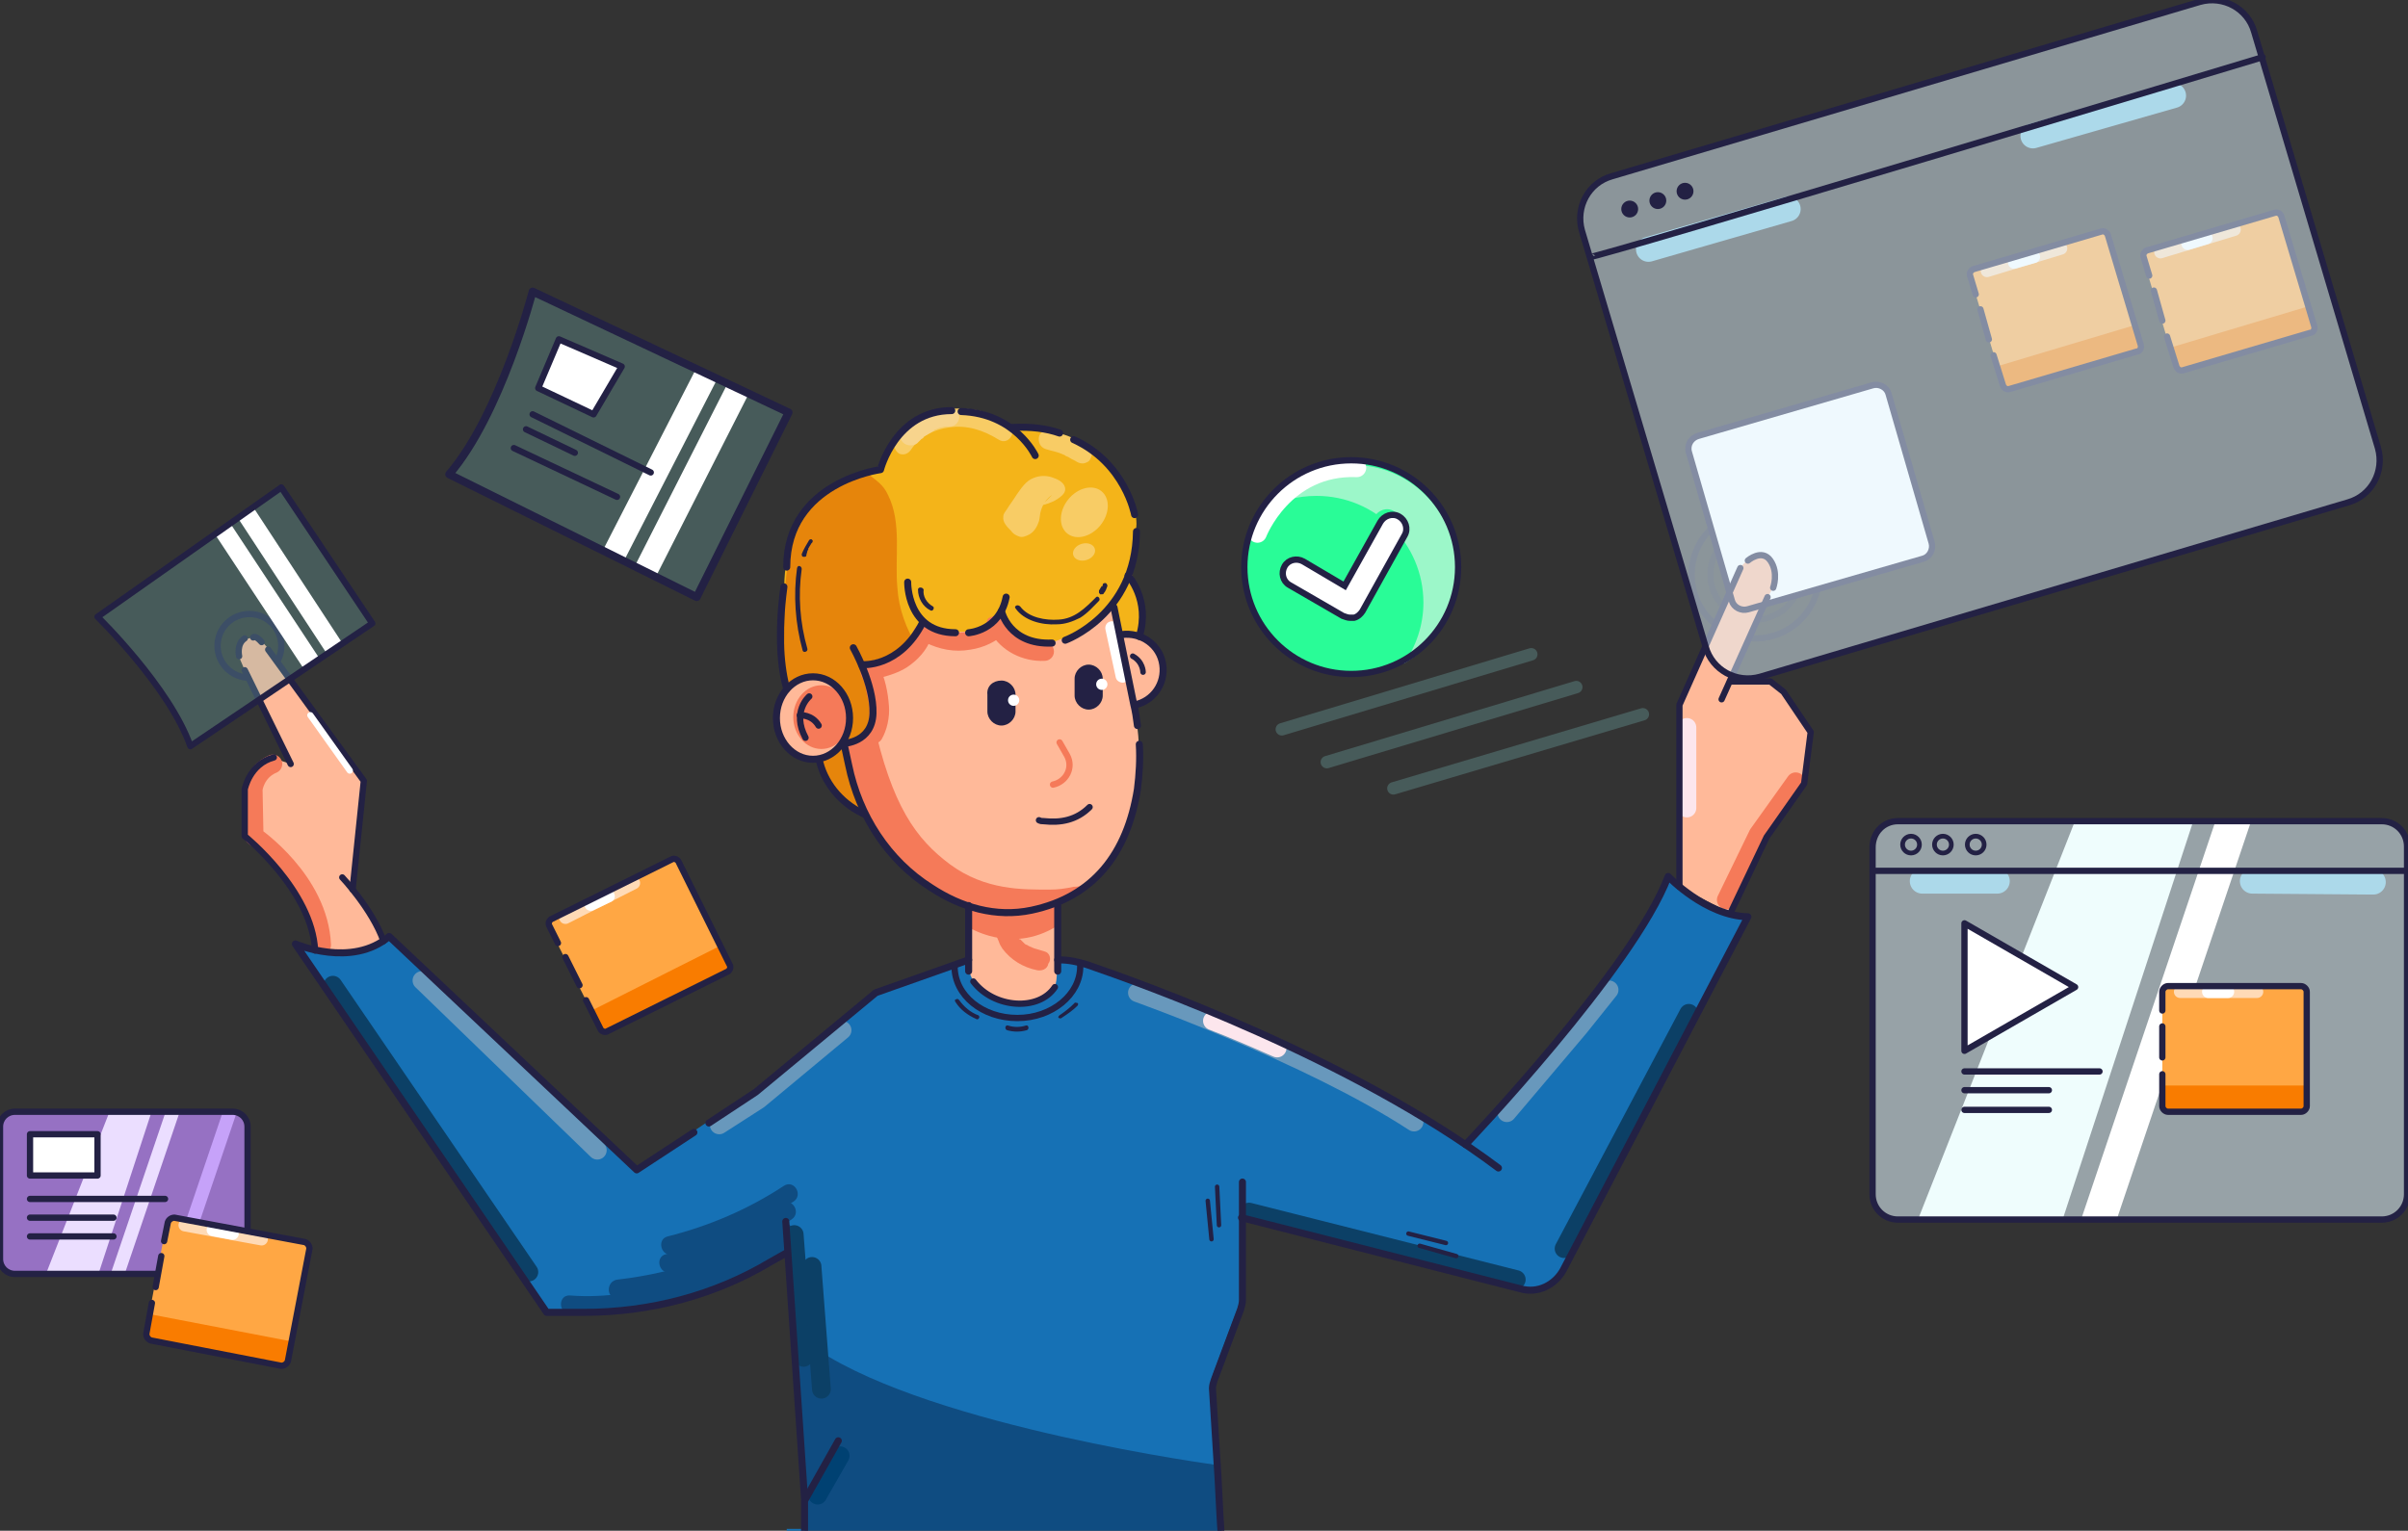 <?xml version="1.0" encoding="utf-8"?>
<!-- Generator: Adobe Illustrator 23.0.2, SVG Export Plug-In . SVG Version: 6.00 Build 0)  -->
<svg version="1.1" id="Layer_2" xmlns="http://www.w3.org/2000/svg" xmlns:xlink="http://www.w3.org/1999/xlink" x="0px" y="0px"
	 viewBox="0 0 256.8 163.3" style="enable-background:new 0 0 256.8 163.3;" xml:space="preserve">
<rect x="0" y="0" width="256.8" height="163.3" fill="#333333" stroke="none"/>
<style type="text/css">
	.st0{fill:none;stroke:#232144;stroke-width:0.67;stroke-linecap:round;stroke-linejoin:round;}
	.st1{opacity:0.3;fill:#77B7B6;enable-background:new    ;}
	.st2{fill:#FFFFFF;}
	.st3{fill:#E6850B;}
	.st4{fill:none;stroke:#232144;stroke-width:0.75;stroke-linecap:round;stroke-linejoin:round;}
	.st5{opacity:0.58;fill:#E0F3FC;enable-background:new    ;}
	.st6{fill:#EFFDFD;}
	
		.st7{opacity:0.34;fill:none;stroke:#232144;stroke-width:0.67;stroke-linecap:round;stroke-linejoin:round;enable-background:new    ;}
	
		.st8{opacity:0.54;fill:none;stroke:#232144;stroke-width:0.67;stroke-linecap:round;stroke-linejoin:round;enable-background:new    ;}
	.st9{fill:#FFB999;}
	.st10{fill:none;stroke:#F57A59;stroke-width:2;stroke-linecap:round;stroke-linejoin:round;}
	.st11{fill:#1671B5;}
	.st12{fill:none;stroke:#6898BC;stroke-width:2;stroke-linecap:round;stroke-linejoin:round;}
	.st13{fill:none;stroke:#FCE6ED;stroke-width:2;stroke-linecap:round;stroke-linejoin:round;}
	.st14{fill:#F57A59;}
	.st15{fill:none;stroke:#0C4066;stroke-width:2;stroke-linecap:round;stroke-linejoin:round;}
	.st16{fill:#0F4C81;}
	.st17{fill:#F4B419;}
	.st18{fill:none;stroke:#232144;stroke-width:0.68;stroke-linecap:round;stroke-linejoin:round;}
	.st19{fill:none;stroke:#232144;stroke-width:0.59;stroke-linecap:round;stroke-linejoin:round;}
	.st20{fill:none;stroke:#232144;stroke-width:0.5;stroke-linecap:round;stroke-linejoin:round;}
	.st21{fill:#29FC97;}
	.st22{fill:#9CF7C9;}
	.st23{fill:none;stroke:#FFFFFF;stroke-width:2;stroke-linecap:round;stroke-linejoin:round;}
	.st24{fill:none;stroke:#232144;stroke-width:0.67;stroke-miterlimit:10;}
	.st25{fill:none;stroke:#FFFFFF;stroke-width:2.51;stroke-miterlimit:10;}
	.st26{fill:none;stroke:#232144;stroke-width:0.84;stroke-linecap:round;stroke-linejoin:round;}
	.st27{fill:#232144;}
	.st28{fill:none;stroke:#232144;stroke-width:0.47;stroke-linecap:round;stroke-linejoin:round;}
	.st29{fill:#F8CC65;}
	.st30{fill:#F7D48D;}
	.st31{fill:none;stroke:#ACD9EA;stroke-width:2.66;stroke-linecap:round;stroke-linejoin:round;}
	.st32{fill:none;stroke:#004172;stroke-width:2;stroke-linecap:round;stroke-linejoin:round;}
	.st33{fill:none;stroke:#FFFFFF;stroke-width:0.67;stroke-linecap:round;stroke-linejoin:round;}
	.st34{fill:none;stroke:#FFFFFF;stroke-width:2;stroke-miterlimit:10;}
	.st35{fill:none;stroke:#F57A59;stroke-width:0.67;stroke-linecap:round;stroke-linejoin:round;}
	.st36{fill:#FFA744;}
	.st37{fill:#F97C00;}
	.st38{fill:none;stroke:#FFDAB6;stroke-width:1.33;stroke-linecap:round;stroke-linejoin:round;}
	.st39{fill:none;stroke:#FFFFFF;stroke-width:1.33;stroke-linecap:round;stroke-linejoin:round;}
	.st40{fill:#9671C3;}
	.st41{fill:#EBDEFF;}
	.st42{fill:#C6A2F9;}
	.st43{opacity:0.51;fill:#E0F3FC;enable-background:new    ;}
	
		.st44{opacity:0.3;fill:none;stroke:#77B7B6;stroke-width:1.33;stroke-linecap:round;stroke-linejoin:round;enable-background:new    ;}
	.st45{fill:none;}
</style>
<g>
	<circle class="st0" cx="26.6" cy="68.9" r="3.4"/>
	<path class="st1" d="M47.9,50.6l26.4,13.1L84.1,44L56.8,31.1C56.8,31.1,53.4,44.2,47.9,50.6z"/>
	<polygon class="st2" points="59.6,36.2 57.4,41.4 63.3,44.2 66.3,39.1 	"/>
	<path class="st3" d="M87.2,79.5c-1.8-1.8,1.4,5,3.5,6.5s4.8,2,7.3,1.4v-8.3C98,79.2,87.3,79.6,87.2,79.5z"/>
	<path class="st4" d="M87.2,79.5c0,2.6,1.4,5,3.5,6.5s4.8,2,7.3,1.4"/>
	<path class="st5" d="M202.4,87.6H254c1.5,0,2.7,1.2,2.7,2.7v37.1c0,1.5-1.2,2.7-2.7,2.7h-51.6c-1.5,0-2.7-1.2-2.7-2.7V90.4
		C199.7,88.8,200.9,87.6,202.4,87.6z"/>
	<g>
		<path class="st6" d="M221.2,87.8l-16.7,42.4l15.4,0.1l13.9-42.4h0C233.8,87.8,221.7,87.6,221.2,87.8L221.2,87.8z"/>
		<path class="st2" d="M236.2,87.8l-14.3,42.4h3.8l14.3-42.4h-1.2C238.7,87.7,236.6,87.6,236.2,87.8L236.2,87.8z"/>
	</g>
	<polygon class="st2" points="221.3,105.3 215.4,108.7 209.5,112.1 209.5,105.3 209.5,98.5 215.4,101.9 	"/>
	<g>
		<circle class="st7" cx="187.2" cy="61.3" r="4.8"/>
		<circle class="st8" cx="187.2" cy="61.3" r="6.8"/>
	</g>
	<path class="st2" d="M181.1,46.5l18.6-5.3c0.7-0.2,1.5,0.2,1.7,0.9l4.6,15.9c0.2,0.7-0.2,1.5-0.9,1.7L186.4,65
		c-0.7,0.2-1.5-0.2-1.7-0.9l-4.6-15.9C180,47.4,180.4,46.7,181.1,46.5z"/>
	<path class="st9" d="M41,100.4c-1.2-3.3-4.4-6.8-4.4-6.8l1.1,1.3l1.1-11.6l-10.1-14l-0.7-0.8C27.2,67.7,27,68,27,68l-0.9,0.2
		c-0.8,0.6-0.6,1.9-0.6,1.9l0.6,1.4l4.9,10l-1.8-0.6c-2.6,0.7-3.1,3.4-3.1,3.4v5c0,0,7.3,5.8,7.5,12.2l4.7,2L41,100.4L41,100.4z"/>
	<path class="st10" d="M34.3,100.8c-0.3-6.9-7.2-11.6-7.2-11.6l-0.1-5c0,0,0.2-1.9,2.1-2.7"/>
	<path class="st11" d="M83.9,163.3h1.9h0V160v-0.1l-0.1-2.9l0.1-0.1l3.5-3.5l-3.5,3.3l0,0l-0.3-3.6c0-0.1,0-0.3,0-0.4l-0.1-1
		c0-0.2,0-0.4,0-0.6L84,133.8l-0.1-1.4l0-0.3l-0.1-1.6l0-0.4v0.4v0v1.6v0.5v1l-1.6,0.9c-6.1,3.6-12.9,5.4-19.9,5.4h-2.1h-1.9
		l-26.7-39l-0.2-0.3c0.1,0,0.9,0.4,2.2,0.7c0,0,0,0,0,0c2,0.4,4.9,0.6,7.3-1c0.2-0.1,0.4-0.3,0.5-0.4l26.4,24.9l12.7-8.5l12.8-10.6
		l9.9-3.5h0h0.1h4.7h3.9h0.7h0.2c1,0,1.9,0.2,2.9,0.5c5.4,1.8,25.2,8.9,40.5,19.2c0,0,17.9-18.8,21.6-28.6v0c0,0,0.4,0.5,1.2,1.1
		c0.2,0.1,0.3,0.3,0.6,0.4l0,0c1.1,0.8,2.5,1.7,4.1,2.3h0c0.2,0.1,0.5,0.2,0.7,0.2h0c0.6,0.2,1.2,0.3,1.9,0.3l-0.1,0.2l-19.6,37.5
		c-0.9,1.6-2.7,2.5-4.5,2l-29.7-7.7l0,0v8.4c0,0.3-0.1,0.6-0.2,1l-2.8,7.5c-0.1,0.3-0.2,0.6-0.2,0.9l0,0.6l0.5,8l0.1,1.6l0.2,3.9
		l0.1,1.6H83.9z"/>
	<polyline class="st12" points="76.7,120 80.9,117.3 89.8,109.9 	"/>
	<path class="st9" d="M179.1,94.6V75.2l6.5-14.7l0.8-0.8c0,0,1.5-1.3,2.4,0s0.3,2.9,0.3,2.9l-0.5,1l-5,10.9l0.9-1.9h4.3l1.4,1.1
		l2.9,4.2l-0.7,5.6l-4,5.7l-3.9,8.2L179.1,94.6z"/>
	<line class="st13" x1="179.9" y1="77.6" x2="179.9" y2="86.2"/>
	<polyline class="st10" points="184.1,96 187.5,89 191.5,83.4 	"/>
	<path class="st9" d="M108,106.9L108,106.9c-2.6,0-5.2-2.2-4.6-4.6V89.9h9.2l0.1,12.5C112.8,105.9,112.6,106.9,108,106.9z"/>
	<path class="st14" d="M103.1,98.8c0,0,4.6,3.1,9.6,0v-6.1h-9.6C103.2,92.8,102.9,98.8,103.1,98.8z"/>
	<line class="st12" x1="45" y1="104.6" x2="63.7" y2="122.7"/>
	<line class="st15" x1="35.5" y1="105.1" x2="56.4" y2="135.7"/>
	<polyline class="st12" points="160.7,118.7 168.4,109.6 171.6,105.6 	"/>
	<path class="st12" d="M121.3,105.9c0,0,18.3,6.5,29.5,13.8"/>
	<path class="st13" d="M129.3,108.9c2.1,0.8,4.4,1.8,6.9,2.9"/>
	<line class="st15" x1="133.2" y1="129.3" x2="161.7" y2="136.5"/>
	<line class="st15" x1="180.1" y1="108.1" x2="166.8" y2="133.2"/>
	<path class="st16" d="M83,132.1c-3.4,2-7,3.6-10.8,4.7c-3.8,1-7.6,1.7-11.4,1.4c-1.3-0.1-1.3,1.9,0,2c3.9,0.3,8.1-0.4,11.9-1.4
		c4-1.1,7.8-2.7,11.3-4.9C85.1,133.2,84.1,131.5,83,132.1L83,132.1L83,132.1z"/>
	<path class="st16" d="M83.1,130.6c-5.3,3.2-11.1,5.2-17.2,5.9c-1.3,0.1-1.3,2.1,0,2c6.5-0.7,12.7-2.8,18.3-6.2
		C85.2,131.7,84.2,129.9,83.1,130.6L83.1,130.6z"/>
	<path class="st16" d="M83.4,128.4c-3.8,2.5-8,4.3-12.4,5.4c-1.2,0.3-0.7,2.2,0.5,1.9c4.6-1.2,8.9-3.1,12.9-5.6
		C85.5,129.4,84.5,127.7,83.4,128.4L83.4,128.4z"/>
	<path class="st16" d="M83.6,126.5c-3.8,2.5-8,4.3-12.4,5.4c-1.2,0.3-0.7,2.2,0.5,1.9c4.6-1.2,8.9-3.1,12.9-5.6
		C85.7,127.5,84.7,125.8,83.6,126.5L83.6,126.5z"/>
	<path class="st16" d="M130.2,161.7l0.1,1.6H85.8l0-3.2l0,0l-0.1-2.9c0,0,0,0,0-0.1c0-0.4-0.1-1.9-0.3-3.9c0-0.1,0-0.3,0-0.4l-0.1-1
		c0-0.2,0-0.4,0-0.6c-0.1-0.8-0.1-1.7-0.2-2.5l0-0.6c-0.1-2.3-0.3-4.6-0.4-6.1c0.2,0.2,0.5,0.4,0.8,0.7c0.5,0.4,1.1,0.9,1.7,1.3
		c12.6,8.3,42.7,12.3,42.7,12.3l0,0l0.1,1.6L130.2,161.7z"/>
	<path class="st17" d="M91.2,69.2c0.6,1.4,1.1,2.8,1.4,4.3c0.5,1.8,0.7,3.9-0.8,5.1c-0.2,0.2-0.4,0.3-0.6,0.3s-1,0.6-1.3,0.4
		c-1.7-0.8-1.6-3.7-2.7-5.1c-0.5-0.6-1.1-1.1-1.6-1.7c-0.6-0.8-0.7-1.7-0.9-2.6c-1-3.8-1.6-8-0.4-11.7s4.2-7.1,8-7.8
		c0.3-0.1,0.7-0.1,0.9-0.3c0.8-0.4,1.1-1.2,1.5-2.1c0.7-1.8,3.4-3.7,5.3-4.1s1.7-0.2,3.6-0.2c1.3,0,3.7,1.1,4.6,2.1
		c0.6,0.8-0.8-0.2,0.2-0.2c6.4,0,10.4,3.5,12.1,7.3c0.4,1,0.7,2,0.7,3c-0.1,1.5-0.2,3.4-0.7,4.8c0.5,1.3,0.8,2.4,1.4,3.8
		c0.5,1.4,0,2.8-1.1,3.9c-0.5,0.6-0.6,1.1-1.3,1.4c-9.1,3-19.2,3.3-27.3,8.4L91.2,69.2z"/>
	<path class="st3" d="M102.6,73.6c-3.6,1-7.1,2.2-10.3,4.2c-0.1,0.1,0,0.4-0.1,0.5c-0.2,0.2-1.1,0.8-1.3,0.9c-0.3,0-0.6-0.2-0.8-0.3
		c-1.7-0.8-1.6-3.7-2.7-5.1c-0.5-0.6-2.8,0.8-3.2,0.1c-0.6-0.8-0.7-2.4-0.6-3.4c0.1-4.6-0.2-9.1,1-12.8c1.2-3.7,4.2-6.4,7.9-7.2
		c1,0.8,1.7,1.2,2.2,2.3c1.5,3,0.7,6.6,1,9.9C96,67.2,98.8,71.3,102.6,73.6L102.6,73.6z"/>
	<path class="st9" d="M119.6,67.7c2.1-0.3,4.1,1.1,4.4,3.2c0.3,2-1,3.9-3,4.3L119.6,67.7z"/>
	<ellipse class="st9" cx="86.7" cy="76.6" rx="3.9" ry="4.4"/>
	<ellipse class="st14" cx="87.6" cy="76.5" rx="3" ry="3.4"/>
	<path class="st9" d="M118.8,64.8l2.1,10.3c0.6,3,0.8,6.1,0.3,9.1c-1.1,6.9-4.7,11.5-11.3,12.9l0,0c-3.8,0.8-7.5-0.3-10.7-2.4
		c-4.6-2.9-7.7-7.7-8.8-13.1l-0.5-2.3c0,0,3-0.1,3.1-3.2c0.1-3.1-2.1-7-2.1-7l1,1.7l3.3-0.9l1.9-1.7l1.3-1.9l2.4,1.2l3.4-0.2
		l2.5-1.6l2,2.1l3.3,0.8l3-1.1L118.8,64.8L118.8,64.8z"/>
	<path class="st14" d="M116.4,94.2c-1.7,1.4-3.8,2.4-6.3,3c-0.8,0.2-1.6,0.2-2.4,0.2c-2.9,0-5.8-1-8.3-2.6
		c-4.6-2.9-7.7-7.7-8.8-13.1l-0.5-2.3c0,0,2.6-0.1,3-2.6c2,9.2,4.6,12.7,8.2,15.4c3.8,2.8,7.8,2.7,10.7,2.7c0.8,0,1.6-0.1,2.5-0.3
		C115.2,94.6,115.8,94.4,116.4,94.2L116.4,94.2z"/>
	<path class="st4" d="M113.6,68.3c0,0,7.5-2.7,7.6-11.6"/>
	<path class="st4" d="M83.6,62.6c-0.7,5.2-0.3,8.8,0.3,10.9"/>
	<ellipse class="st4" cx="86.7" cy="76.6" rx="3.9" ry="4.4"/>
	<g>
		<path class="st18" d="M86.3,74.3c0,0-1.9,1.6-0.4,4.4"/>
		<path class="st18" d="M85.3,76.3c0,0,1.3-0.1,2,1.1"/>
	</g>
	<path class="st19" d="M121.9,71.7c0,0,0-1.1-1.1-1.7"/>
	<path class="st4" d="M119.6,67.7c2.1-0.3,4.1,1.1,4.4,3.2c0.3,2-1,3.9-3,4.3"/>
	<path class="st4" d="M120.3,61.4c0,0,2.4,2.6,1.2,6.5"/>
	<line class="st4" x1="103.3" y1="103.6" x2="103.3" y2="96.6"/>
	<path class="st0" d="M112.5,105.3c-1.7,2.6-6.5,2.3-8.7-0.6"/>
	<line class="st4" x1="112.8" y1="96.6" x2="112.8" y2="103.6"/>
	<path class="st4" d="M112.8,102.4h0.2c1,0,1.9,0.2,2.9,0.5c5.8,2,28.3,10,43.9,21.7"/>
	<path class="st4" d="M156.3,122.1c0,0,17.9-18.8,21.6-28.6c0,0,4,4.2,8.5,4.3l-19.7,37.7c-0.9,1.6-2.7,2.5-4.5,2l-29.8-7.6"/>
	<path class="st4" d="M132.5,126.1v3.6v9c0,0.3-0.1,0.7-0.2,1l-2.8,7.5c-0.1,0.3-0.2,0.6-0.2,0.9l0.5,8l0.1,1.6l0.2,3.9l0.1,1.6"/>
	<polyline class="st4" points="75.6,119.8 80.6,116.5 93.4,105.9 103.3,102.4 	"/>
	<path class="st4" d="M83.8,133.7l-1.6,0.9c-6,3.6-12.9,5.4-19.9,5.4h-4l-26.8-39.3c0,0,6,2.6,10-0.8l26.4,24.9l6.1-4"/>
	<path class="st0" d="M101.8,103.1c0,3.1,3,5.5,6.7,5.5s6.7-2.5,6.7-5.5v-0.3"/>
	<g>
		<polyline class="st0" points="184.5,97.5 188.4,89.3 192.4,83.6 193.1,78.1 190.2,73.8 188.8,72.7 184.5,72.7 		"/>
		<polyline class="st0" points="179.1,94.6 179.1,75.2 185.6,60.6 		"/>
		<line class="st0" x1="188.5" y1="63.7" x2="183.6" y2="74.6"/>
		<path class="st0" d="M186.4,59.8c0,0,1.5-1.3,2.4,0s0.3,2.9,0.3,2.9"/>
	</g>
	<g>
		<line class="st0" x1="209.5" y1="114.3" x2="223.9" y2="114.3"/>
		<line class="st0" x1="209.5" y1="116.3" x2="218.5" y2="116.3"/>
		<line class="st0" x1="209.5" y1="118.4" x2="218.5" y2="118.4"/>
	</g>
	<polygon class="st0" points="221.3,105.3 215.4,108.7 209.5,112.1 209.5,105.3 209.5,98.5 215.4,101.9 	"/>
	<g>
		<circle class="st20" cx="203.8" cy="90.1" r="0.9"/>
		<circle class="st20" cx="207.2" cy="90.1" r="0.9"/>
		<circle class="st20" cx="210.7" cy="90.1" r="0.9"/>
	</g>
	<circle class="st21" cx="144.1" cy="60.5" r="11.4"/>
	<path class="st22" d="M155.4,60.9c0,4.2-2.3,7.9-5.7,9.9c1.3-1.8,2.1-4.1,2.1-6.5c0-6.3-5.1-11.4-11.4-11.4c-2,0-4,0.5-5.6,1.5
		c2.1-2.9,5.4-4.8,9.3-4.8C150.3,49.5,155.4,54.6,155.4,60.9L155.4,60.9z"/>
	<path class="st21" d="M143.4,65.3c-0.3,0-0.5-0.1-0.8-0.2l-5.7-3.3c-0.7-0.4-0.9-1.3-0.5-2c0.4-0.7,1.3-0.9,2-0.5l4.4,2.6l3.8-6.8
		c0.4-0.7,1.3-1,2-0.6c0.7,0.4,1,1.3,0.6,2l-4.5,8.1c-0.2,0.3-0.5,0.6-0.9,0.7C143.6,65.3,143.5,65.3,143.4,65.3L143.4,65.3z"/>
	<path class="st2" d="M143.9,66c-0.3,0-0.5-0.1-0.8-0.2l-5.7-3.3c-0.7-0.4-0.9-1.3-0.5-2c0.4-0.7,1.3-0.9,2-0.5l4.4,2.6l3.8-6.8
		c0.4-0.7,1.3-1,2-0.6c0.7,0.4,1,1.3,0.6,2l-4.5,8.1c-0.2,0.3-0.5,0.6-0.9,0.7C144.1,66,144,66,143.9,66L143.9,66z"/>
	<path class="st23" d="M134.1,56.9c0,0,2.8-7.3,10.6-7"/>
	<circle class="st0" cx="144.1" cy="60.5" r="11.4"/>
	<path class="st24" d="M144,65.9c-0.3,0-0.5-0.1-0.8-0.2l-5.7-3.3c-0.7-0.4-0.9-1.3-0.5-2c0.4-0.7,1.3-0.9,2-0.5l4.4,2.6l3.8-6.8
		c0.4-0.7,1.3-1,2-0.6c0.7,0.4,1,1.3,0.6,2l-4.5,8.1c-0.2,0.3-0.5,0.6-0.9,0.7C144.2,65.9,144.1,65.9,144,65.9L144,65.9z"/>
	<g>
		<g>
			<path class="st0" d="M33.6,101.4c-0.3-6.4-7.5-12.2-7.5-12.2v-5c0,0,0.5-2.7,3.1-3.4"/>
			<path class="st0" d="M36.5,93.6c0,0,3.2,3.4,4.4,6.8"/>
			<polyline class="st0" points="37.6,94.9 38.8,83.3 28.6,69.3 			"/>
			<line class="st0" x1="26.1" y1="71.5" x2="31" y2="81.5"/>
		</g>
		<path class="st0" d="M25.5,70c0,0-0.3-1.3,0.6-1.9"/>
		<path class="st0" d="M27,68c0,0,0.2-0.3,0.9,0.5"/>
	</g>
	<line class="st25" x1="75.3" y1="40" x2="65.4" y2="59.3"/>
	<line class="st25" x1="78.7" y1="41.5" x2="68.9" y2="60.8"/>
	<path class="st26" d="M47.9,50.6l26.4,13.1L84.1,44L56.8,31.1C56.8,31.1,53.4,44.2,47.9,50.6z"/>
	<polygon class="st0" points="59.6,36.2 57.4,41.4 63.3,44.2 66.3,39.1 	"/>
	<line class="st0" x1="56.8" y1="44.2" x2="69.4" y2="50.4"/>
	<line class="st0" x1="56.1" y1="45.8" x2="61.3" y2="48.3"/>
	<line class="st0" x1="54.8" y1="47.8" x2="65.8" y2="53"/>
	<path class="st27" d="M97.9,62.9c0,0.9,0.5,1.8,1.3,2.2c0.3,0.2,0.5-0.3,0.3-0.4c-0.7-0.4-1.1-1.1-1-1.8
		C98.4,62.6,97.9,62.6,97.9,62.9L97.9,62.9z"/>
	<path class="st27" d="M117.7,63.3c0.2-0.2,0.3-0.5,0.4-0.8c0-0.1-0.1-0.3-0.2-0.3c-0.1,0-0.3,0-0.3,0.2c0,0.1-0.1,0.2-0.1,0.2
		l0-0.1c-0.1,0.2-0.2,0.3-0.3,0.5c0,0,0,0.1,0,0.2s0.1,0.1,0.1,0.2c0.1,0,0.1,0,0.2,0S117.7,63.4,117.7,63.3L117.7,63.3L117.7,63.3z
		"/>
	<path class="st27" d="M86.3,57.6c-0.3,0.5-0.6,1-0.8,1.5c0,0.1,0,0.3,0.2,0.3s0.3,0,0.3-0.2c0-0.1,0.1-0.3,0.1-0.4
		c0-0.1,0.1-0.1,0.1-0.2c0,0,0,0,0,0c0,0,0,0,0-0.1c0.1-0.1,0.1-0.2,0.2-0.3c0-0.1,0.1-0.1,0.1-0.2c0,0,0,0,0.1-0.1c0,0,0.1-0.1,0,0
		c0.1-0.1,0.1-0.3,0-0.3C86.6,57.5,86.4,57.5,86.3,57.6L86.3,57.6L86.3,57.6z"/>
	<path class="st27" d="M86.1,69.2c-0.8-2.8-1-5.7-0.6-8.5c0-0.3-0.4-0.5-0.5-0.1c-0.4,2.9-0.2,5.9,0.6,8.8
		C85.7,69.7,86.2,69.5,86.1,69.2L86.1,69.2L86.1,69.2z"/>
	<path class="st0" d="M181.1,46.5l18.6-5.4c0.7-0.2,1.5,0.2,1.7,0.9l4.6,15.9c0.2,0.7-0.2,1.5-0.9,1.7L186.4,65
		c-0.7,0.2-1.5-0.2-1.7-0.9l-4.6-15.9C179.9,47.4,180.4,46.7,181.1,46.5z"/>
	<path class="st27" d="M108.3,64.9c0.9,1.3,2.8,1.8,4.4,1.7c0.9,0,1.7-0.3,2.5-0.7c0.8-0.5,1.4-1.2,2-1.8c0.2-0.2-0.1-0.6-0.3-0.4
		c-1.2,1.2-2.3,2.3-4,2.4c-1.4,0.1-3.2-0.2-4.1-1.4C108.5,64.4,108.1,64.7,108.3,64.9L108.3,64.9L108.3,64.9z"/>
	<g>
		<line class="st28" x1="130" y1="130.7" x2="129.8" y2="126.6"/>
		<line class="st28" x1="129.2" y1="132.2" x2="128.8" y2="128.1"/>
	</g>
	<g>
		<line class="st28" x1="151.4" y1="132.9" x2="155.3" y2="134"/>
		<line class="st28" x1="150.2" y1="131.6" x2="154.2" y2="132.6"/>
	</g>
	<g>
		
			<ellipse transform="matrix(0.63 -0.777 0.777 0.63 0.31 110.015)" class="st29" cx="115.6" cy="54.7" rx="2.9" ry="2.2"/>
		<ellipse transform="matrix(0.96 -0.28 0.28 0.96 -11.861 34.704)" class="st29" cx="115.6" cy="58.9" rx="1.2" ry="0.9"/>
	</g>
	<path class="st14" d="M94,78.9c0.6-1,0.9-2.4,0.8-3.6c-0.1-1.4-0.4-3-1.1-4.3l-0.6,1.5c1.2-0.3,2.5-0.6,3.6-1.3
		c1.2-0.8,2.1-1.8,2.6-3.1c0.2-0.5,0.1-1.1-0.4-1.4c-0.4-0.3-1.1-0.1-1.4,0.4c-0.4,1-1.1,1.9-2,2.5s-2,0.8-3,1.1
		c-0.7,0.2-0.9,0.9-0.6,1.5c0.3,0.5,0.4,1,0.5,1.6c0.1,0.6,0.3,1.1,0.3,1.7c0.1,0.9-0.1,1.8-0.5,2.6C91.6,78.9,93.3,79.9,94,78.9
		L94,78.9L94,78.9z"/>
	<path class="st4" d="M121.5,79.4c0.1,1.6,0,3.2-0.2,4.8c-1.1,6.9-4.7,11.5-11.3,12.9l0,0c-3.8,0.8-7.5-0.3-10.7-2.4
		c-4.6-2.9-7.7-7.7-8.8-13.1l-0.5-2.3c0,0,3-0.1,3.1-3.2c0.1-3.1-2.1-7-2.1-7"/>
	<path class="st29" d="M97.2,47.9c0.9-1.3,2.4-2.1,4-2.3c1.9-0.3,3.7,0.3,5.3,1.3c1.1,0.7,2.1-1,1-1.7c-2-1.3-4.4-1.9-6.7-1.5
		c-2.1,0.3-4.1,1.5-5.3,3.3c-0.3,0.4-0.1,1.1,0.4,1.4C96.4,48.6,96.9,48.4,97.2,47.9L97.2,47.9L97.2,47.9z"/>
	<path class="st30" d="M97.8,47.3c0.1-0.1,0.3-0.3,0.4-0.4c0,0,0.1-0.1,0.1-0.1c0.2-0.2-0.1,0.1,0,0c0.1,0,0.2-0.1,0.2-0.2
		c0.3-0.2,0.7-0.4,1-0.6c0,0,0.1,0,0.1-0.1c0.1-0.1,0,0-0.1,0c0.1,0,0.2-0.1,0.3-0.1c0.2-0.1,0.3-0.1,0.5-0.2c0.2,0,0.4-0.1,0.6-0.1
		c0.1,0,0.2,0,0.3,0c0.1,0-0.2,0-0.1,0c0.1,0,0.1,0,0.2,0c0.3,0,0.5-0.1,0.7-0.3c0.2-0.2,0.3-0.5,0.3-0.7c0-0.5-0.4-1-1-1
		c-1.9,0.2-3.6,0.9-5,2.3c-0.4,0.4-0.4,1,0,1.4S97.4,47.6,97.8,47.3L97.8,47.3L97.8,47.3z"/>
	<path class="st4" d="M110.4,48.6c0,0-2.1-4.5-7.9-4.7"/>
	<path class="st4" d="M101.5,43.8c-6,0-7.6,6.3-7.6,6.3s-10,1.3-10,10.4"/>
	<path class="st29" d="M111.5,47.9c0.6,0.2,1.3,0.3,1.9,0.6c0.1,0,0.2,0.1,0.2,0.1c0,0,0.1,0,0.1,0c-0.1-0.1-0.2-0.1-0.1,0
		c0.1,0.1,0.3,0.1,0.4,0.2c0.3,0.2,0.6,0.3,0.9,0.5c0.2,0.1,0.5,0.2,0.8,0.1s0.5-0.2,0.6-0.5c0.3-0.5,0.1-1-0.4-1.4
		c-1.2-0.8-2.6-1.2-3.9-1.6c-0.5-0.1-1.1,0.2-1.2,0.7S110.9,47.7,111.5,47.9L111.5,47.9L111.5,47.9z"/>
	<path class="st4" d="M113,46.2c-1.4-0.5-3.1-0.7-5-0.6"/>
	<path class="st4" d="M121,54.9c0,0-1-5.5-6.5-8"/>
	<path class="st29" d="M112.2,52.8c-0.6,0.4-1,1-1.2,1.7c-0.1,0.3-0.1,0.7-0.2,1.1c-0.2,0.6-0.5,1.1-1,1.4c-0.4,0.2-0.8,0.4-1.2,0.2
		c-0.3-0.1-0.6-0.3-0.8-0.6c-0.4-0.4-0.9-0.9-0.8-1.5c0-0.3,0.2-0.5,0.4-0.8c0.3-0.5,0.7-1,1-1.5c0.5-0.7,1-1.5,1.8-1.8
		c0.7-0.3,1.5-0.3,2.2,0c0.6,0.2,1.2,0.6,1.2,1.2c0,0.5-0.6,0.9-1.1,1.2c-0.4,0.2-0.9,0.4-1.4,0.5L112.2,52.8z"/>
	<path class="st15" d="M84.7,131.7c0,0.1,1,13.1,1,13.1"/>
	<path class="st15" d="M86.6,135.1c0,0.1,1,13.1,1,13.1"/>
	<line class="st4" x1="83.8" y1="130.3" x2="85.8" y2="159.9"/>
	<g>
		<path class="st14" d="M98.6,68.5c1.6,0.8,3.2,1.1,4.9,0.8c1.4-0.2,2.9-0.9,3.8-1.9c0.4-0.4,0.4-1,0-1.4c-0.4-0.4-1.1-0.4-1.4,0
			c-0.7,0.8-1.7,1.2-2.8,1.4c-1.1,0.2-2.4,0-3.5-0.6c-0.5-0.2-1.1-0.1-1.4,0.4C98,67.6,98.2,68.3,98.6,68.5L98.6,68.5L98.6,68.5z"/>
		<path class="st14" d="M105.6,67.4c1.2,2.1,3.5,3.2,5.8,3.1c0.5,0,1-0.4,1-1c0-0.5-0.4-1-1-1c-0.3,0-0.5,0-0.7,0
			c-0.1,0-0.1,0-0.2,0c-0.1,0-0.2-0.1,0,0c-0.1,0-0.2,0-0.3-0.1c-0.2-0.1-0.4-0.1-0.7-0.2c-0.1,0-0.1,0-0.2-0.1c0,0-0.2-0.1-0.1,0
			s-0.1,0-0.1,0c-0.1,0-0.1-0.1-0.2-0.1c-0.2-0.1-0.4-0.2-0.6-0.3c0,0-0.2-0.1-0.1-0.1s0,0-0.1-0.1c-0.1-0.1-0.2-0.2-0.3-0.2
			s-0.2-0.2-0.3-0.3c0,0-0.1-0.1-0.1-0.1c0,0-0.1-0.1-0.1-0.1c-0.1-0.1,0,0,0,0.1c0-0.1-0.2-0.2-0.2-0.3c-0.1-0.1-0.1-0.2-0.2-0.3
			c-0.3-0.4-0.9-0.7-1.4-0.4S105.3,66.9,105.6,67.4L105.6,67.4L105.6,67.4z"/>
	</g>
	<path class="st4" d="M103.3,67.5c0,0,3.3-0.2,4-3.8"/>
	<path class="st4" d="M106.8,65.2c0,0,0.8,3.6,5.4,3.4"/>
	<path class="st4" d="M96.8,62.1c0,0-0.1,5.4,5.1,5.4"/>
	<line class="st31" x1="240.2" y1="94" x2="253.1" y2="94.1"/>
	<line class="st31" x1="205" y1="94" x2="213" y2="94"/>
	<path class="st0" d="M202.4,87.6H254c1.5,0,2.7,1.2,2.7,2.7v37.1c0,1.5-1.2,2.7-2.7,2.7h-51.6c-1.5,0-2.7-1.2-2.7-2.7V90.4
		C199.7,88.8,200.9,87.6,202.4,87.6z"/>
	<line class="st32" x1="87.2" y1="159.5" x2="89.6" y2="155.3"/>
	<line class="st0" x1="199.7" y1="92.9" x2="256.8" y2="92.9"/>
	<g>
		<path class="st27" d="M106.8,72.6L106.8,72.6c0.8,0,1.5,0.7,1.5,1.5v1.8c0,0.8-0.7,1.5-1.5,1.5l0,0c-0.8,0-1.5-0.7-1.5-1.5v-1.8
			C105.2,73.2,105.9,72.6,106.8,72.6z"/>
		<circle class="st2" cx="108.1" cy="74.7" r="0.6"/>
	</g>
	<g>
		<path class="st27" d="M116.1,70.9L116.1,70.9c0.8,0,1.5,0.7,1.5,1.5v1.8c0,0.8-0.7,1.5-1.5,1.5l0,0c-0.8,0-1.5-0.7-1.5-1.5v-1.8
			C114.6,71.6,115.3,70.9,116.1,70.9z"/>
		<circle class="st2" cx="117.5" cy="73" r="0.6"/>
	</g>
	<path class="st27" d="M101.9,106.9c0.5,0.8,1.3,1.4,2.2,1.8c0.1,0.1,0.3,0,0.3-0.1c0.1-0.1,0-0.3-0.1-0.3c-0.8-0.3-1.5-0.9-2-1.6
		c-0.1-0.1-0.2-0.2-0.3-0.1C101.8,106.6,101.8,106.8,101.9,106.9L101.9,106.9L101.9,106.9z"/>
	<path class="st27" d="M113.2,108.6c0.6-0.4,1.2-0.8,1.7-1.3c0.1-0.1,0.1-0.3,0-0.3s-0.3-0.1-0.3,0c-0.5,0.5-1,0.9-1.6,1.3
		c-0.1,0.1-0.2,0.2-0.1,0.3C113,108.6,113.1,108.7,113.2,108.6C113.2,108.6,113.2,108.6,113.2,108.6z"/>
	<path class="st27" d="M107.4,109.9c0.7,0.2,1.4,0.2,2.1,0c0.3-0.1,0.2-0.6-0.1-0.5c-0.6,0.2-1.3,0.2-1.9,0
		C107.2,109.3,107.1,109.8,107.4,109.9C107.4,109.9,107.4,109.9,107.4,109.9z"/>
	<polyline class="st4" points="85.8,163.3 85.8,160.1 89.4,153.7 	"/>
	<line class="st33" x1="33.1" y1="76.3" x2="37.3" y2="82.2"/>
	<path class="st1" d="M20.3,79.6l19.4-13.1L30,52L10.4,65.8C10.4,65.8,18.1,73.3,20.3,79.6L20.3,79.6z"/>
	<line class="st34" x1="23.8" y1="56.5" x2="33.3" y2="70.9"/>
	<line class="st34" x1="26.2" y1="54.7" x2="35.7" y2="69.2"/>
	<path class="st0" d="M20.3,79.6l19.4-13.1L30,52L10.4,65.8C10.4,65.8,18.1,73.3,20.3,79.6L20.3,79.6z"/>
	<path class="st35" d="M113,79.2l0.8,1.4c0.7,1.3-0.1,2.8-1.5,3.1l0,0"/>
	<path class="st0" d="M116.2,86.1c-1.4,1.4-3.1,1.7-4.9,1.5c-0.2,0-0.3,0-0.5-0.1"/>
	<path class="st2" d="M117.9,67.2l1.1,5.1c0.1,0.4,0.6,0.6,0.9,0.5c0.4-0.1,0.6-0.5,0.5-0.9l-1.1-5.1c-0.1-0.4-0.6-0.6-0.9-0.5
		C118,66.4,117.8,66.8,117.9,67.2L117.9,67.2z"/>
	<path class="st4" d="M118.8,64.8l2.1,10.3c0.2,0.8,0.3,1.5,0.4,2.3"/>
	<path class="st14" d="M111.4,101.5c-0.3-0.1-0.7-0.2-1-0.3c0,0-0.1,0-0.1,0c-0.1,0-0.1,0,0.1,0c-0.1,0-0.2-0.1-0.3-0.1
		c-0.1-0.1-0.3-0.1-0.4-0.2c-0.1,0-0.1-0.1-0.2-0.1c-0.1,0-0.3-0.2-0.1,0c-0.1-0.1-0.2-0.2-0.3-0.3s-0.2-0.2-0.3-0.3
		c0,0-0.1-0.1-0.1-0.1c0.1,0.1,0.1,0.1,0,0.1c0,0-0.1-0.1-0.1-0.1c-0.1-0.2-0.2-0.4-0.3-0.7l-0.3-0.7c-0.1-0.2-0.4-0.4-0.6-0.5
		c-0.2-0.1-0.6,0-0.8,0.1c-0.5,0.3-0.6,0.9-0.4,1.4l0.3,0.7c0.1,0.3,0.2,0.5,0.4,0.8c0.9,1.2,2.2,2,3.7,2.3c0.5,0.1,1.1-0.1,1.2-0.7
		C112.2,102.3,111.9,101.6,111.4,101.5L111.4,101.5L111.4,101.5z"/>
	<g>
		<path class="st36" d="M231.2,105.2h14.2c0.3,0,0.6,0.3,0.6,0.6V118c0,0.3-0.3,0.6-0.6,0.6h-14.2c-0.3,0-0.6-0.3-0.6-0.6v-12.2
			C230.6,105.5,230.8,105.2,231.2,105.2z"/>
		<path class="st37" d="M230.6,115.8h15.4v1.9c0,0.5-0.4,0.9-0.9,0.9h-13.6c-0.5,0-0.9-0.4-0.9-0.9L230.6,115.8L230.6,115.8
			L230.6,115.8z"/>
		<line class="st38" x1="232.5" y1="105.8" x2="240.7" y2="105.8"/>
		<line class="st39" x1="235.5" y1="105.8" x2="237.6" y2="105.8"/>
		<line class="st0" x1="230.6" y1="112.8" x2="230.6" y2="109.5"/>
		<path class="st0" d="M230.6,107.8v-2c0-0.3,0.3-0.6,0.6-0.6h14.2c0.3,0,0.6,0.3,0.6,0.6V118c0,0.3-0.3,0.6-0.6,0.6h-14.2
			c-0.3,0-0.6-0.3-0.6-0.6v-3.4"/>
	</g>
	<g>
		<path class="st36" d="M58.8,98l12.7-6.4c0.3-0.1,0.6,0,0.8,0.3l5.5,10.9c0.1,0.3,0,0.6-0.3,0.8l-12.7,6.4c-0.3,0.1-0.6,0-0.8-0.3
			l-5.5-10.9C58.4,98.5,58.5,98.1,58.8,98z"/>
		<path class="st37" d="M63.1,107.8l13.7-6.9l0.8,1.7c0.2,0.4,0,0.9-0.4,1.2l-12.2,6.1c-0.4,0.2-0.9,0-1.2-0.4L63.1,107.8
			L63.1,107.8L63.1,107.8z"/>
		<line class="st38" x1="60.3" y1="97.9" x2="67.6" y2="94.2"/>
		<line class="st39" x1="63" y1="96.5" x2="64.9" y2="95.6"/>
		<line class="st0" x1="61.8" y1="105.1" x2="60.3" y2="102.1"/>
		<path class="st0" d="M59.5,100.6l-0.9-1.8c-0.2-0.3,0-0.7,0.3-0.8l12.7-6.3c0.3-0.2,0.7,0,0.8,0.3l5.4,10.9c0.2,0.3,0,0.7-0.3,0.8
			l-12.7,6.3c-0.3,0.2-0.7,0-0.8-0.3l-1.5-3"/>
	</g>
	<g>
		<g>
			<path class="st40" d="M1.6,118.6h23.2c0.9,0,1.6,0.7,1.6,1.6v14.1c0,0.9-0.7,1.6-1.6,1.6H1.6c-0.9,0-1.6-0.7-1.6-1.6v-14.1
				C0,119.3,0.7,118.6,1.6,118.6z"/>
			<path class="st41" d="M11.6,118.8l-6.7,17.1l5.6,0l5.6-17.1h-1.8C14.3,118.9,11.8,118.8,11.6,118.8L11.6,118.8z"/>
			<path class="st41" d="M17.6,118.8l-5.8,17.1h1.5l5.8-17.1h-0.5C18.7,118.8,17.8,118.8,17.6,118.8L17.6,118.8z"/>
			<path class="st42" d="M23.7,118.8l-5.8,17.1h1.5l5.8-17.1h-0.5C24.7,118.8,23.8,118.8,23.7,118.8L23.7,118.8z"/>
			<rect x="3.2" y="121" class="st2" width="7.2" height="4.4"/>
			<g>
				<line class="st0" x1="3.2" y1="127.9" x2="17.6" y2="127.9"/>
				<line class="st0" x1="3.2" y1="129.9" x2="12.1" y2="129.9"/>
				<line class="st0" x1="3.2" y1="131.9" x2="12.1" y2="131.9"/>
			</g>
			<path class="st0" d="M1.6,118.6h23.2c0.9,0,1.6,0.7,1.6,1.6v14.1c0,0.9-0.7,1.6-1.6,1.6H1.6c-0.9,0-1.6-0.7-1.6-1.6v-14.1
				C0,119.3,0.7,118.6,1.6,118.6z"/>
			<rect x="3.2" y="121" class="st0" width="7.2" height="4.4"/>
		</g>
		<g>
			<path class="st36" d="M18.5,129.9l13.9,2.6c0.3,0.1,0.5,0.4,0.5,0.7l-2.3,12c-0.1,0.3-0.4,0.5-0.7,0.5L16,143
				c-0.3-0.1-0.5-0.4-0.5-0.7l2.3-12C17.9,130,18.2,129.8,18.5,129.9z"/>
			<path class="st37" d="M16,140.2l15.1,2.9l-0.3,1.8c-0.1,0.5-0.5,0.8-1,0.7L16.3,143c-0.5-0.1-0.8-0.5-0.7-1L16,140.2L16,140.2
				L16,140.2z"/>
			<line class="st38" x1="19.7" y1="130.7" x2="27.9" y2="132.2"/>
			<line class="st39" x1="22.7" y1="131.2" x2="24.8" y2="131.6"/>
			<line class="st0" x1="16.6" y1="137.3" x2="17.2" y2="134"/>
			<path class="st0" d="M17.5,132.4l0.4-2c0.1-0.3,0.4-0.5,0.7-0.5l13.9,2.6c0.3,0.1,0.5,0.4,0.5,0.7l-2.3,12
				c-0.1,0.3-0.4,0.5-0.7,0.5L16.1,143c-0.3-0.1-0.5-0.4-0.5-0.7l0.6-3.3"/>
		</g>
	</g>
	<g>
		<path class="st36" d="M228.9,26.7l13.6-4c0.3-0.1,0.6,0.1,0.7,0.4l3.5,11.7c0.1,0.3-0.1,0.6-0.4,0.7l-13.6,4
			c-0.3,0.1-0.6-0.1-0.7-0.4l-3.5-11.7C228.5,27.2,228.6,26.8,228.9,26.7z"/>
		<path class="st37" d="M231.4,37.1l14.7-4.4l0.5,1.8c0.1,0.5-0.1,0.9-0.6,1.1L233,39.5c-0.5,0.1-0.9-0.1-1.1-0.6L231.4,37.1
			L231.4,37.1L231.4,37.1z"/>
		<line class="st38" x1="230.4" y1="26.9" x2="238.3" y2="24.5"/>
		<line class="st39" x1="233.3" y1="26" x2="235.3" y2="25.4"/>
		<line class="st0" x1="230.6" y1="34.2" x2="229.7" y2="31"/>
		<path class="st0" d="M229.2,29.4l-0.6-2c-0.1-0.3,0.1-0.6,0.4-0.7l13.6-4c0.3-0.1,0.6,0.1,0.7,0.4l3.5,11.7
			c0.1,0.3-0.1,0.7-0.4,0.7l-13.6,4c-0.3,0.1-0.6-0.1-0.7-0.4l-1-3.2"/>
	</g>
	<g>
		<path class="st36" d="M210.5,28.7l13.6-4c0.3-0.1,0.6,0.1,0.7,0.4l3.5,11.7c0.1,0.3-0.1,0.6-0.4,0.7l-13.6,4
			c-0.3,0.1-0.6-0.1-0.7-0.4l-3.5-11.7C210,29.1,210.2,28.8,210.5,28.7z"/>
		<path class="st37" d="M212.9,39.1l14.7-4.4l0.5,1.8c0.1,0.5-0.1,0.9-0.6,1.1l-13.1,3.9c-0.5,0.1-0.9-0.1-1.1-0.6L212.9,39.1
			L212.9,39.1L212.9,39.1z"/>
		<line class="st38" x1="211.9" y1="28.9" x2="219.8" y2="26.5"/>
		<line class="st39" x1="214.8" y1="28" x2="216.9" y2="27.4"/>
		<line class="st0" x1="212.1" y1="36.2" x2="211.2" y2="33"/>
		<path class="st0" d="M210.7,31.4l-0.6-2c-0.1-0.3,0.1-0.6,0.4-0.7l13.6-4c0.3-0.1,0.6,0.1,0.7,0.4l3.5,11.7
			c0.1,0.3-0.1,0.7-0.4,0.7l-13.6,4c-0.3,0.1-0.6-0.1-0.7-0.4l-1-3.2"/>
	</g>
	<path class="st43" d="M171.9,18.8l62.7-18.6c2.5-0.7,5.1,0.7,5.8,3.2l13.2,44.4c0.7,2.5-0.7,5.1-3.2,5.8l-62.7,18.6
		c-2.5,0.7-5.1-0.7-5.8-3.2l-13.2-44.4C168,22.1,169.4,19.5,171.9,18.8z"/>
	<line class="st31" x1="175.8" y1="26.6" x2="190.7" y2="22.3"/>
	<line class="st31" x1="216.8" y1="14.5" x2="231.8" y2="10.2"/>
	<path class="st0" d="M171.9,18.8l62.7-18.6c2.5-0.7,5.1,0.7,5.8,3.2l13.2,44.4c0.7,2.5-0.7,5.1-3.2,5.8l-62.7,18.6
		c-2.5,0.7-5.1-0.7-5.8-3.2l-13.2-44.4C168,22.1,169.4,19.5,171.9,18.8z"/>
	<path class="st0" d="M169.6,27.4c0.1,0.3,71.7-21.3,71.7-21.3"/>
	<g>
		<circle class="st27" cx="173.8" cy="22.3" r="0.9"/>
		<circle class="st27" cx="176.8" cy="21.4" r="0.9"/>
		<circle class="st27" cx="179.7" cy="20.4" r="0.9"/>
	</g>
	<g>
		<line class="st44" x1="136.7" y1="77.8" x2="163.3" y2="69.8"/>
		<line class="st44" x1="141.5" y1="81.3" x2="168.1" y2="73.3"/>
		<line class="st44" x1="148.6" y1="84.1" x2="175.2" y2="76.2"/>
	</g>
	<path class="st4" d="M91.9,70.9c0,0,4,0.4,6.5-4.5"/>
	<line class="st45" x1="85.8" y1="163.3" x2="85.8" y2="163.3"/>
</g>
</svg>
